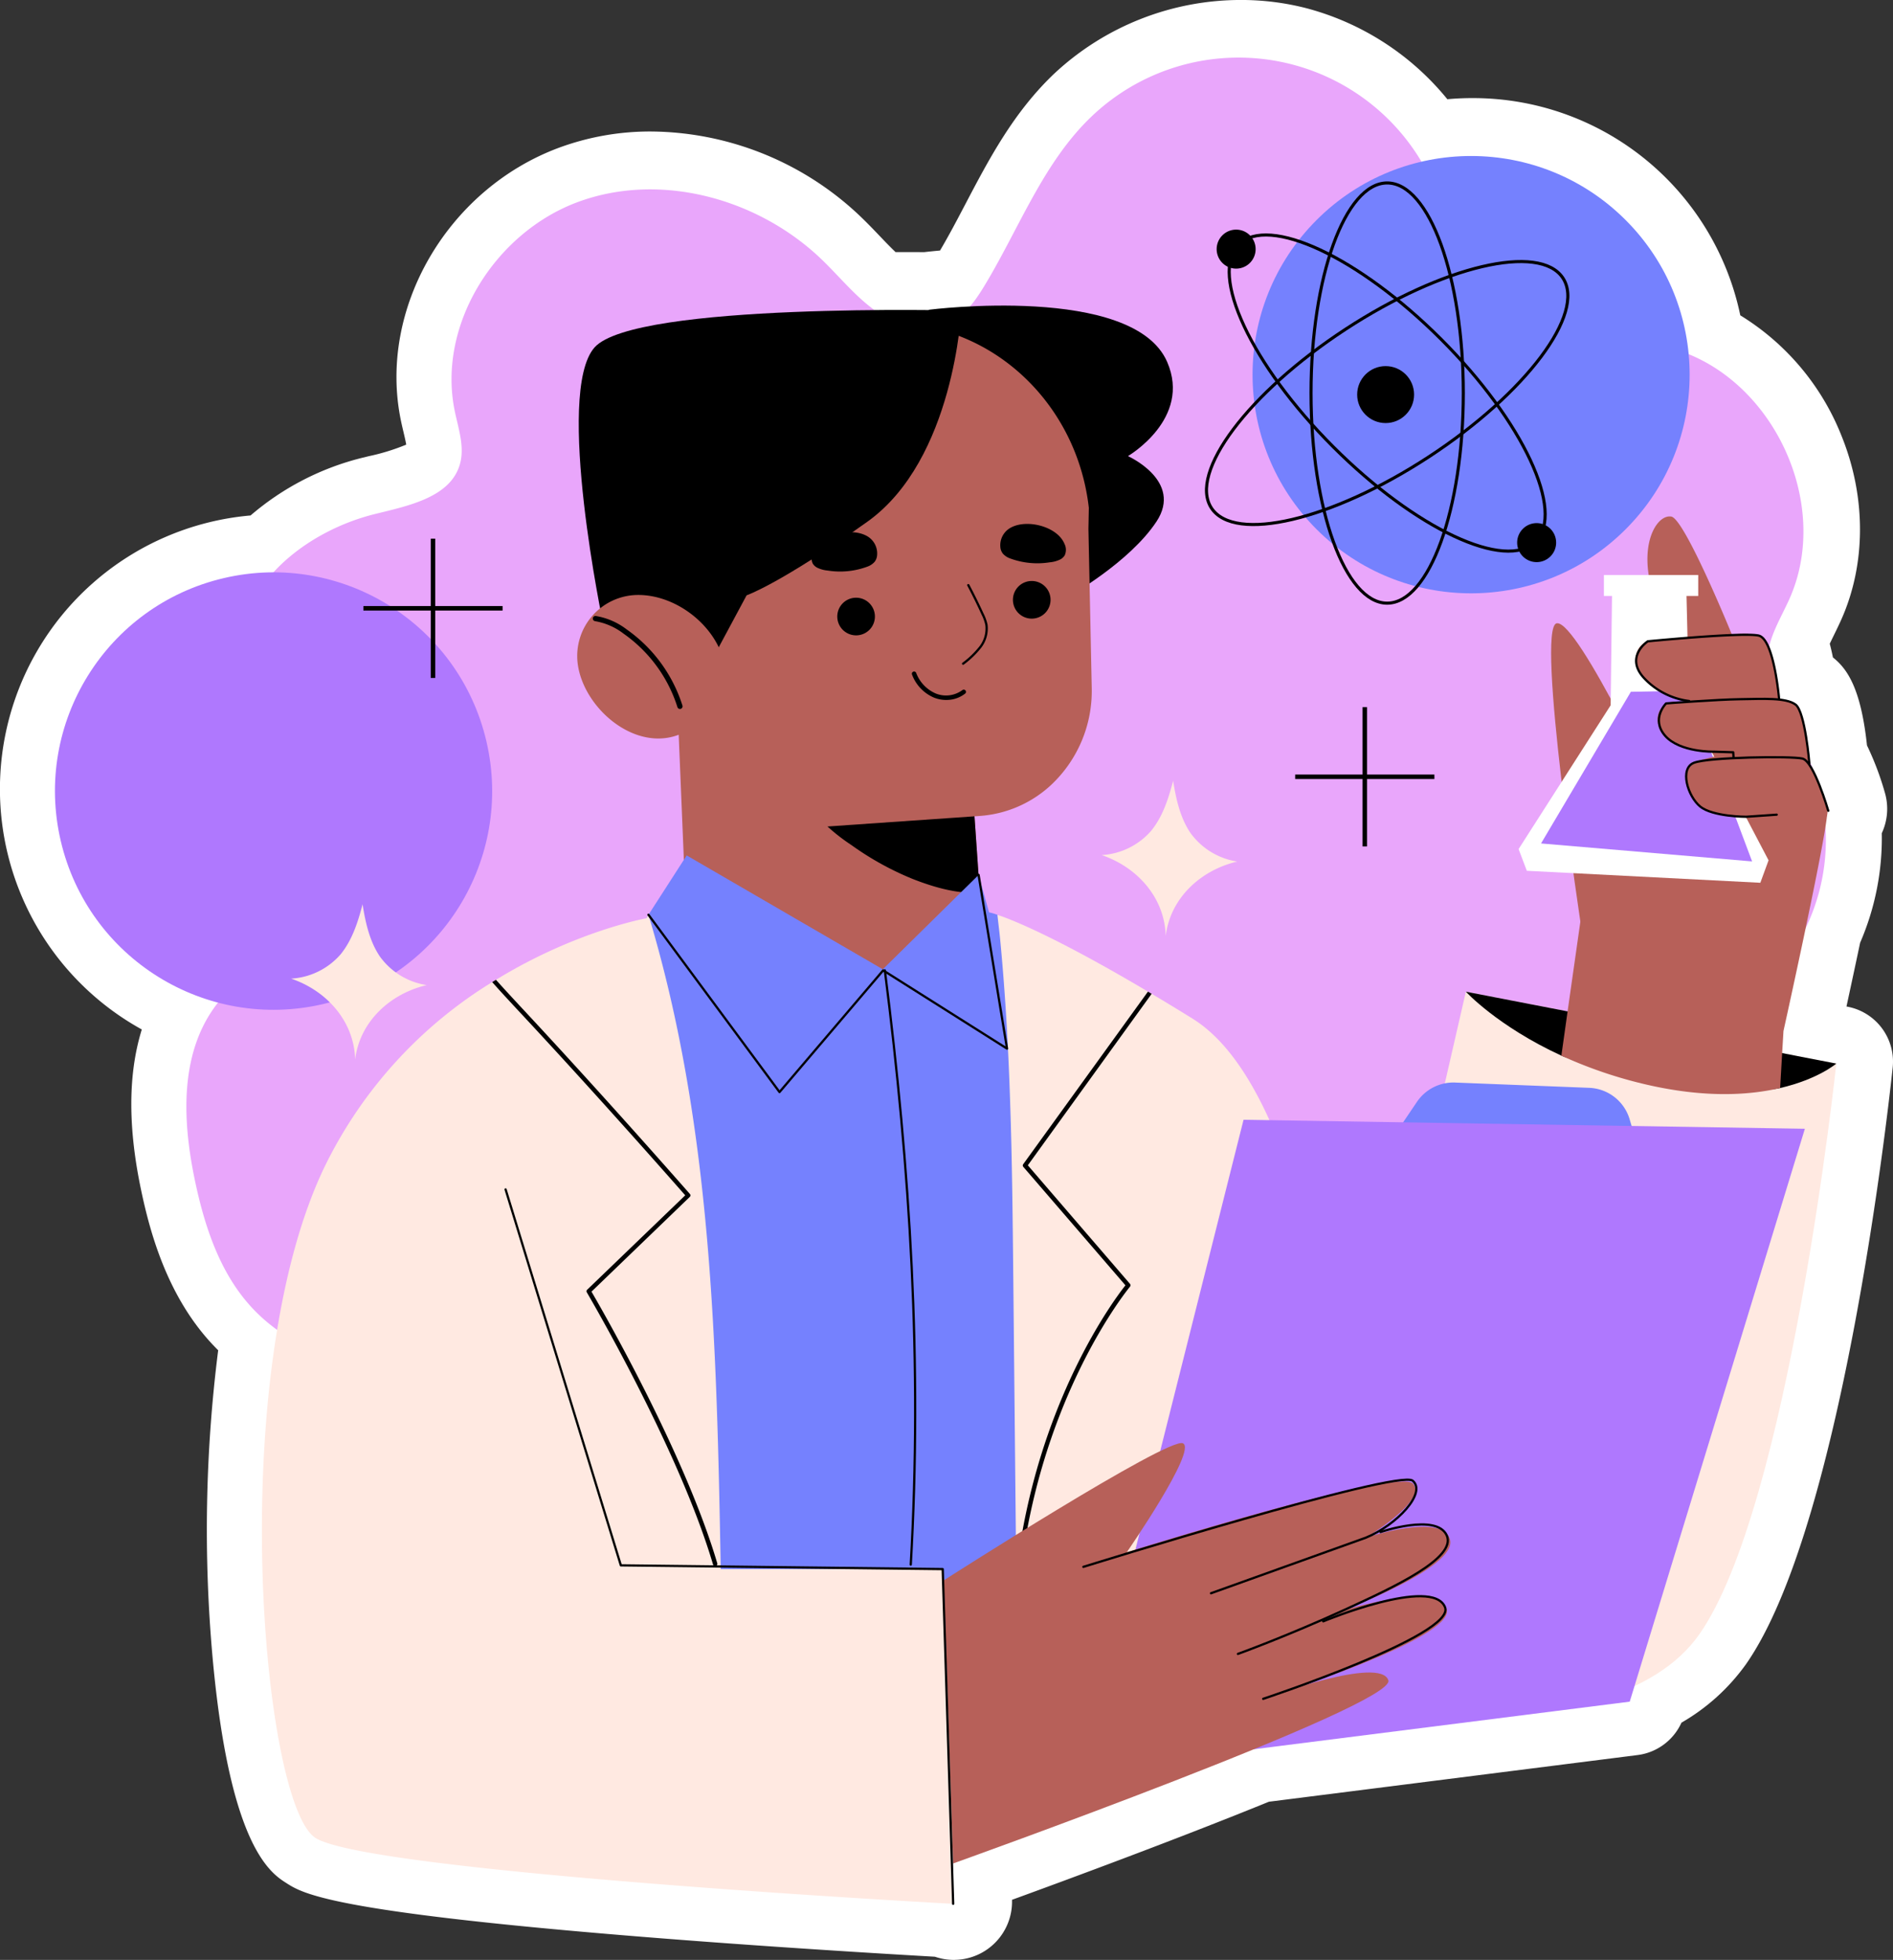 <svg xmlns="http://www.w3.org/2000/svg" width="397.678" height="411.492" viewBox="0 0 397.678 411.492">
  <rect x="0" y="0" width="397.678" height="411.492" fill="#333333" stroke="none"/>
  <g id="Grupo_1160578" data-name="Grupo 1160578" transform="translate(0)">
    <path id="Trazado_994470" data-name="Trazado 994470" d="M472.272,444.337a12.217,12.217,0,0,0,11.777-12.553v-.051c12.061-4.392,34.952-12.848,53.963-20.59l77.455-9.8a11.735,11.735,0,0,0,9.216-6.8,43.089,43.089,0,0,0,13.537-12.248c20.03-28.544,29.789-115.486,30.838-125.3a11.736,11.736,0,0,0-9.444-12.766l-.264-.051c.806-3.707,1.83-8.465,2.869-13.388a55.243,55.243,0,0,0,4.55-23,12.105,12.105,0,0,0,.635-8.551,61.425,61.425,0,0,0-3.745-9.882c-1.281-12-4.153-16.088-7.155-18.468-.19-.946-.409-1.914-.665-2.876.272-.575.567-1.181.87-1.8.553-1.126,1.1-2.253,1.605-3.389,5.16-11.644,5.168-25.642.02-38.4a52.273,52.273,0,0,0-21.29-25.361A57.335,57.335,0,0,0,580.66,53.451c-1.717,0-3.439.078-5.158.235A56.98,56.98,0,0,0,545.785,34.55a55.08,55.08,0,0,0-13.623-1.7A57.448,57.448,0,0,0,493,48.238c-8.58,8.115-13.738,17.934-18.726,27.429-1.8,3.436-3.518,6.7-5.346,9.788-1.678.149-2.849.282-3.336.338-1.33-.008-5.448-.014-6.011-.012-1.083-1.03-2.188-2.186-3.326-3.377-1.281-1.339-2.563-2.677-3.9-3.958A64.426,64.426,0,0,0,408.2,60.464a55.342,55.342,0,0,0-19.258,3.383c-23.491,8.682-38.113,33.827-33.288,57.242.17.831.366,1.666.563,2.5.186.784.436,1.842.567,2.622a45.181,45.181,0,0,1-7.919,2.436l-1.365.334a57,57,0,0,0-23.413,12.1A57.655,57.655,0,0,0,301.235,249c-2.89,9.335-2.931,20.463-.16,33.659,1.846,8.8,5.332,21.657,14.278,31.669.616.69,1.261,1.365,1.928,2.026a299.635,299.635,0,0,0-1.179,64.489c3.611,39.791,12.238,45.3,15.488,47.368,3.469,2.223,9.309,5.962,73.171,11.163,26.989,2.2,53.993,3.793,63.091,4.311a12.284,12.284,0,0,0,4.007.667S472.141,444.343,472.272,444.337Z" transform="translate(-271.446 -32.855)" fill="#fff"/>
    <g id="Grupo_1160577" data-name="Grupo 1160577" transform="translate(2.283 12.154)">
      <g id="Grupo_1160576" data-name="Grupo 1160576">
        <path id="Trazado_994471" data-name="Trazado 994471" d="M544.477,267.286c2.722-6.848,3.49-15.156,9.329-19.651,6.734-5.186,16.282-2.473,24.77-2.032a42.371,42.371,0,0,0,39.76-61.927c-3.166-6.062-7.956-11.949-7.45-18.771.327-4.415,2.865-8.3,4.658-12.352,8.92-20.132-3.746-46.766-24.989-52.553-14.5-3.952-33.131-.5-41.942-12.678-3.625-5.01-4.388-11.46-6.29-17.344a44.732,44.732,0,0,0-73.3-18.734c-10.244,9.689-15.279,23.491-22.57,35.56-1.871,3.1-4.044,6.224-7.274,7.853-4.812,2.427-10.8.854-15.252-2.182s-7.849-7.348-11.736-11.083c-13.335-12.809-33.876-18.468-51.222-12.057s-29.6,25.76-25.865,43.872c.761,3.692,2.114,7.5,1.1,11.128-1.967,7.026-10.833,8.764-17.913,10.522-14.207,3.527-28.311,14.55-28.47,29.187-.2,18.185,20.717,33.892,14.882,51.116-3.347,9.88-14.237,14.96-20.245,23.489-7.174,10.183-6.5,23.894-3.942,36.086,1.987,9.468,5.1,19.047,11.544,26.26,8.51,9.526,21.839,13.623,34.613,13.594s25.232-3.711,37.407-7.573c3.772-1.2,7.671-2.429,11.6-2.016,10.977,1.154,16.347,13.441,23.194,22.1a45.082,45.082,0,0,0,68.274,2.829c5.647-6.036,9.438-13.441,12.631-20.992,2.544-6.02,4.286-13.427,9.061-18.2,3.807-3.8,8.605-4.622,13.814-4.28,8.807.579,16.343,2.387,24.815-1.469A33.267,33.267,0,0,0,544.477,267.286Z" transform="translate(-241.857 -39.071)" fill="#e9a6fb"/>
        <g id="Grupo_1160541" data-name="Grupo 1160541" transform="translate(271.224 96.272)">
          <g id="Grupo_1160536" data-name="Grupo 1160536" transform="translate(0 99.787)">
            <path id="Trazado_994472" data-name="Trazado 994472" d="M389.8,154.436l-77.828-15.093-34.433,150s64.622,11.793,83.489-15.093S389.8,154.436,389.8,154.436Z" transform="translate(-277.536 -139.337)" fill="#ffe9e1"/>
            <path id="Trazado_994473" data-name="Trazado 994473" d="M277.54,139.34s6.632,7.243,20.064,13.431c5.338,2.458,13.447-.665,20.965.96,11.583,2.475,18.736,7.3,25,5.839,8-1.865,11.787-5.137,11.787-5.137l-11.362-2.2-45.078-8.758Z" transform="translate(-243.101 -139.34)"/>
          </g>
          <g id="Grupo_1160540" data-name="Grupo 1160540" transform="translate(45.516)">
            <g id="Grupo_1160539" data-name="Grupo 1160539">
              <g id="Grupo_1160537" data-name="Grupo 1160537" transform="translate(6.833)">
                <path id="Trazado_994474" data-name="Trazado 994474" d="M278.494,201.525a93.252,93.252,0,0,0,19.3,6.392c11.583,2.475,20.4,1.865,26.659.407l.424-7.334.278-4.636s8.295-37.392,9.145-45.19a5.482,5.482,0,0,0,.055-1.275c-.352-2.18-2.4-6.724-3.326-8.7A.142.142,0,0,0,331,141.1c-.24-.536-.407-.868-.407-.868a.8.8,0,0,0-.018-.129,90.907,90.907,0,0,0-1.957-10.844.75.75,0,0,1-.055-.129,2.749,2.749,0,0,0-.573-1.163,2.122,2.122,0,0,0-.278-.184c-.092-.055-.2-.092-.315-.149a8.365,8.365,0,0,0-3.418-.129s-.018-.3-.092-.776a62.819,62.819,0,0,0-1.94-11.067.132.132,0,0,0-.037-.092,6.246,6.246,0,0,0-.647-1.441.773.773,0,0,0-.186-.241.784.784,0,0,0-.186-.184,1.306,1.306,0,0,0-.2-.129c-2.125-.942-6.374-.461-6.374-.461s-9.9-24.293-12.729-24.774c-2.679-.444-5.985,4.378-4.748,12.268.074.461.147.942.258,1.423,1.57,7.243,2.309,11.067,2.53,12.156,0,.037,0,.055.018.074.018.166.037.258.037.258l-3.234,8.332-.074.184-.794,2.051-3.2,8.22v.02l-6.615,17.052-1.071,7.483-.776,5.506-1.441,10.031v.037L279.8,192.237Z" transform="translate(-276.341 -88.307)" fill="#b76059"/>
                <path id="Trazado_994475" data-name="Trazado 994475" d="M320.048,139.172s-18.632-40.094-23.114-39.386,5.189,64.151,5.189,64.151l10.848,6.84Z" transform="translate(-295.749 -77.349)" fill="#b76059"/>
              </g>
              <path id="Trazado_994476" data-name="Trazado 994476" d="M304.154,121.953,304.438,99h-1.7v-4.4H322.55V99h-2.46l.573,23.742,16.665,31.76-1.729,4.716L286.544,156.7l-1.73-4.558Z" transform="translate(-284.814 -82.3)" fill="#fff"/>
              <path id="Trazado_994477" data-name="Trazado 994477" d="M317.479,107.018l-12.027.235-18.869,31.841,44.339,3.772Z" transform="translate(-281.867 -70.431)" fill="#af78fe"/>
              <g id="Grupo_1160538" data-name="Grupo 1160538" transform="translate(24.651 24.678)">
                <path id="Trazado_994478" data-name="Trazado 994478" d="M280.717,110.967a4.753,4.753,0,0,0,.794.684,23.915,23.915,0,0,0,8.813,3.473h-3.57a3.674,3.674,0,0,0-3.69,3.973,5.664,5.664,0,0,0,1.92,3.879c3.289,2.827,12.729,2.994,12.729,2.994l-5.807,1.476a3.668,3.668,0,0,0-2.765,3.979c.291,2.3,1.206,5.182,3.86,6.331,4.71,2.051,12.876,1.423,12.876,1.423l7.555,5.968,5.209-6.042a5.474,5.474,0,0,0,.055-1.275c-.461-2.827-3.77-9.661-3.77-9.661s-1.423-11.325-2.6-12.268a10.682,10.682,0,0,0-3.768-1.412s-1.406-12.037-3.531-12.98-6.374-.461-6.374-.461l-14.686,1.072-2.037.151a3.7,3.7,0,0,0-3.33,4.534A8.766,8.766,0,0,0,280.717,110.967Z" transform="translate(-278.494 -100.927)" fill="#b76059"/>
                <path id="Trazado_994479" data-name="Trazado 994479" d="M313.71,114.4s-1.06-12.455-4.272-13.212-23.3,1.2-23.3,1.2-4.912,3.213-.819,7.683a15.58,15.58,0,0,0,9.509,4.849" transform="translate(-283.645 -100.843)" fill="none" stroke="#000" stroke-linecap="round" stroke-linejoin="round" stroke-miterlimit="10" stroke-width="0.472"/>
                <path id="Trazado_994480" data-name="Trazado 994480" d="M312.045,121.508s-.882-10.9-2.9-12.407-6.8-1.2-11.65-1.134-15.555.882-15.555.882-3.275,3.275-.19,6.8,10.266,3.338,10.266,3.338l4.03.125.063,1.007" transform="translate(-275.608 -94.268)" fill="none" stroke="#000" stroke-linecap="round" stroke-linejoin="round" stroke-miterlimit="10" stroke-width="0.472"/>
                <path id="Trazado_994481" data-name="Trazado 994481" d="M308.248,125.409s-3.023-10.391-5.416-10.958-19.712-.315-22.8.882-1.322,7.053,1.322,9.194,9.636,2.141,9.636,2.141l6.423-.442" transform="translate(-267.844 -88.284)" fill="none" stroke="#000" stroke-linecap="round" stroke-linejoin="round" stroke-miterlimit="10" stroke-width="0.472"/>
              </g>
            </g>
          </g>
        </g>
        <path id="Trazado_994482" data-name="Trazado 994482" d="M349.4,161.16l-1.273-4.329a9.234,9.234,0,0,0-8.5-6.623L311.455,149.1a9.239,9.239,0,0,0-8.015,4.055l-4.353,6.435Z" transform="translate(-8.053 66.036)" fill="#7581fe"/>
        <g id="Grupo_1160568" data-name="Grupo 1160568" transform="translate(52.738 52.008)">
          <g id="Grupo_1160558" data-name="Grupo 1160558" transform="translate(66.233)">
            <g id="Grupo_1160556" data-name="Grupo 1160556">
              <g id="Grupo_1160542" data-name="Grupo 1160542" transform="translate(20.667 74.176)">
                <path id="Trazado_994483" data-name="Trazado 994483" d="M369.418,103.6l2.145,51.9,34.619,28.348,27.424-27.113-1.867-27.005L396.8,115.086Z" transform="translate(-369.418 -103.604)" fill="#b76059"/>
              </g>
              <g id="Grupo_1160543" data-name="Grupo 1160543" transform="translate(44.295 85.656)">
                <path id="Trazado_994484" data-name="Trazado 994484" d="M373.6,128.663a40.351,40.351,0,0,0,9.292,8.433,62.3,62.3,0,0,0,12.878,7.113c3.645,1.431,9.313,3.3,14.067,2.8l-1.582-22.887-34.938-14.647a9.184,9.184,0,0,0-2.472,2.739,10.531,10.531,0,0,0-1.269,4.771A18.411,18.411,0,0,0,373.6,128.663Z" transform="translate(-369.564 -109.475)"/>
              </g>
              <g id="Grupo_1160555" data-name="Grupo 1160555">
                <g id="Grupo_1160544" data-name="Grupo 1160544" transform="translate(68.307)">
                  <path id="Trazado_994485" data-name="Trazado 994485" d="M354.462,66.535s42.849-5.444,49.986,10.954c5.207,11.961-8.238,19.78-8.238,19.78s11.646,5.2,5.993,13.754S383.835,126.7,383.835,126.7L348.817,71.729Z" transform="translate(-348.817 -65.669)"/>
                </g>
                <g id="Grupo_1160554" data-name="Grupo 1160554" transform="translate(0 0.914)">
                  <g id="Grupo_1160545" data-name="Grupo 1160545" transform="translate(19.729 2.837)">
                    <path id="Trazado_994486" data-name="Trazado 994486" d="M357.54,111.836c-.544-23.128,21.35-42.62,43.535-44.153,22.207-1.535,41.6,15.6,44.212,38.616l-.086,4.425.694,33.307a27.05,27.05,0,0,1-8.529,20.445h0a24.513,24.513,0,0,1-14.95,6.509l-42.36,2.929-21.587-35.908Z" transform="translate(-357.53 -67.587)" fill="#b76059"/>
                  </g>
                  <g id="Grupo_1160549" data-name="Grupo 1160549" transform="translate(54.641 56.907)">
                    <g id="Grupo_1160546" data-name="Grupo 1160546" transform="translate(36.899)">
                      <path id="Trazado_994487" data-name="Trazado 994487" d="M361.966,99.465a3.952,3.952,0,1,0,3.67-4.216A3.952,3.952,0,0,0,361.966,99.465Z" transform="translate(-361.956 -95.24)"/>
                    </g>
                    <g id="Grupo_1160547" data-name="Grupo 1160547" transform="translate(0 3.512)">
                      <path id="Trazado_994488" data-name="Trazado 994488" d="M380.837,101.261a3.952,3.952,0,1,0,3.67-4.216A3.952,3.952,0,0,0,380.837,101.261Z" transform="translate(-380.827 -97.036)"/>
                    </g>
                    <g id="Grupo_1160548" data-name="Grupo 1160548" transform="translate(15.667 19.001)">
                      <path id="Trazado_994489" data-name="Trazado 994489" d="M378.736,110.918a6.285,6.285,0,0,0,3.508-1.332.469.469,0,0,0-.589-.729,5.777,5.777,0,0,1-5.649.7,7.619,7.619,0,0,1-4.063-4.3.47.47,0,0,0-.876.342,8.464,8.464,0,0,0,4.585,4.832A6.968,6.968,0,0,0,378.736,110.918Z" transform="translate(-371.035 -104.957)"/>
                    </g>
                  </g>
                  <g id="Grupo_1160550" data-name="Grupo 1160550" transform="translate(0.326)">
                    <path id="Trazado_994490" data-name="Trazado 994490" d="M451.911,66.263s-1.437,31.317-19.747,44.351-25.349,15.439-25.349,15.439l-7.233,13.468-8.49-11.66s-7.129-2.389-14.331,4.593c0,0-10.352-48.993-1.879-58.464S451.911,66.263,451.911,66.263Z" transform="translate(-371.549 -66.136)"/>
                  </g>
                  <g id="Grupo_1160553" data-name="Grupo 1160553" transform="translate(0 59.842)">
                    <g id="Grupo_1160551" data-name="Grupo 1160551">
                      <path id="Trazado_994491" data-name="Trazado 994491" d="M426.657,107.509c-3.021-6.1-9.937-10.766-16.816-10.768a12.821,12.821,0,0,0-12.71,14.473c1.293,9.724,12.993,19.409,22.674,14.211C432.222,118.76,426.67,107.536,426.657,107.509Z" transform="translate(-397.018 -96.741)" fill="#b76059"/>
                    </g>
                    <g id="Grupo_1160552" data-name="Grupo 1160552" transform="translate(3.28 4.407)">
                      <path id="Trazado_994492" data-name="Trazado 994492" d="M419.837,118.521a.693.693,0,0,0,.127-.023.553.553,0,0,0,.362-.692,30.934,30.934,0,0,0-11.714-15.985,14.553,14.553,0,0,0-6.5-2.822.551.551,0,0,0-.139,1.093,13.523,13.523,0,0,1,6,2.632,29.825,29.825,0,0,1,11.3,15.412A.551.551,0,0,0,419.837,118.521Z" transform="translate(-401.493 -98.995)"/>
                    </g>
                  </g>
                </g>
              </g>
            </g>
            <g id="Grupo_1160557" data-name="Grupo 1160557" transform="translate(49.229 45.841)">
              <path id="Trazado_994493" data-name="Trazado 994493" d="M373.836,93.325a2.769,2.769,0,0,1,.039,2.374,2.361,2.361,0,0,1-.968.884,6.29,6.29,0,0,1-2.18.589,16.52,16.52,0,0,1-8.324-.815,3.659,3.659,0,0,1-1.515-1,2.632,2.632,0,0,1-.489-1.038,4.188,4.188,0,0,1,2.233-4.472C366.026,88.061,372.342,89.645,373.836,93.325Z" transform="translate(-320.682 -89.113)"/>
              <path id="Trazado_994494" data-name="Trazado 994494" d="M380.86,94.211a2.764,2.764,0,0,0-.039,2.372,2.36,2.36,0,0,0,.968.884,6.278,6.278,0,0,0,2.18.589,16.519,16.519,0,0,0,8.324-.815,3.659,3.659,0,0,0,1.515-1,2.632,2.632,0,0,0,.489-1.038,4.188,4.188,0,0,0-2.233-4.472C388.67,88.945,382.354,90.529,380.86,94.211Z" transform="translate(-380.569 -88.268)"/>
            </g>
            <path id="Trazado_994495" data-name="Trazado 994495" d="M369.9,95.685q1.6,3.024,3.023,6.13a9.18,9.18,0,0,1,.79,2.221,6.352,6.352,0,0,1-1.314,4.685,18.859,18.859,0,0,1-3.59,3.455" transform="translate(-287.736 -36.993)" fill="none" stroke="#000" stroke-linecap="round" stroke-linejoin="round" stroke-miterlimit="10" stroke-width="0.472"/>
          </g>
          <g id="Grupo_1160567" data-name="Grupo 1160567" transform="translate(0 115.44)">
            <g id="Grupo_1160564" data-name="Grupo 1160564">
              <path id="Trazado_994496" data-name="Trazado 994496" d="M344.509,306.154c11.306,7.243,122.644,38.675,122.644,38.675V329.735l.149-.055,22.428-8.867,35.91-48.934s15.719-87.112-17.295-107.545c-25.329-15.686-27.852-25.791-31.9-27.158a12.807,12.807,0,0,0-1.756-.516l-2.2-7.853-20.118,19.806-41.2-23.906-8.036,12.471-.462.739s-11.949,24.532-33.325,67.928C347.958,249.236,333.184,298.929,344.509,306.154Z" transform="translate(-321.933 -124.707)" fill="#7581fe"/>
              <g id="Grupo_1160559" data-name="Grupo 1160559" transform="translate(154.512 12.465)">
                <path id="Trazado_994497" data-name="Trazado 994497" d="M328.032,131.082c.186,1.756.424,3.547.591,5.3,1.072,11.177,1.7,22.391,2.069,33.624.444,12.637.553,25.292.684,37.947q.305,30.621.61,61.28c0,.851.018,1.7.018,2.55,0,.868.018,1.736.037,2.624.092,8.369.387,16.812,2.421,24.886a49.873,49.873,0,0,0,6.853,15.426l64.217-25.347S402.059,173.335,369.045,152.9q-4.6-2.854-8.609-5.229c-.258-.149-.516-.315-.776-.461C340.761,136.015,331.542,132.265,328.032,131.082Z" transform="translate(-328.032 -131.082)" fill="#ffe9e1"/>
              </g>
              <g id="Grupo_1160560" data-name="Grupo 1160560" transform="translate(0 12.467)">
                <path id="Trazado_994498" data-name="Trazado 994498" d="M383.6,324.9c11.306,7.243,133.96,13.838,133.96,13.838V323.644l.149-.055c-.461-18.382-1.791-36.913-2.346-55.129H468.735c-.868-46.537-1.774-92.945-15.187-137.378l-.461.739s-14.835,2.642-31.573,12.913c-.258.149-.536.315-.794.481A93.555,93.555,0,0,0,385.8,183.4C364.408,226.8,372.278,317.675,383.6,324.9Z" transform="translate(-372.343 -131.083)" fill="#ffe9e1"/>
              </g>
              <g id="Grupo_1160563" data-name="Grupo 1160563" transform="translate(48.377 26.119)">
                <g id="Grupo_1160561" data-name="Grupo 1160561" transform="translate(0)">
                  <path id="Trazado_994499" data-name="Trazado 994499" d="M402.913,144.179c16.849,18.032,33.033,36.451,35.4,39.13l-20.6,19.823a.426.426,0,0,0-.074.553c.184.332,19.307,32.793,26.51,57.123a.489.489,0,0,0,.444.332.261.261,0,0,0,.129-.02.448.448,0,0,0,.315-.573c-6.853-23.167-24.424-53.6-26.418-57.012l20.637-19.878a.442.442,0,0,0,.037-.628c-.184-.2-17.569-20.064-35.712-39.48-1.9-2.051-3.584-3.862-5.025-5.487-.258.149-.536.315-.794.481C399.235,140.208,400.954,142.073,402.913,144.179Z" transform="translate(-397.759 -138.065)"/>
                </g>
                <g id="Grupo_1160562" data-name="Grupo 1160562" transform="translate(109.589 2.473)">
                  <path id="Trazado_994500" data-name="Trazado 994500" d="M351.1,266.049a.459.459,0,0,0,.424.5h.037c.037,0,.074,0,.092-.02a.451.451,0,0,0,.37-.407c3.4-40.552,23.278-64.606,23.462-64.827a.473.473,0,0,0,0-.61L354.033,175.8l26.012-36.007c-.258-.149-.516-.315-.776-.461l-26.2,36.228a.449.449,0,0,0,.018.573L374.537,201c-2.235,2.808-18.769,24.737-22.946,60.357C351.391,262.889,351.225,264.46,351.1,266.049Z" transform="translate(-351.095 -139.33)"/>
                </g>
              </g>
              <path id="Trazado_994501" data-name="Trazado 994501" d="M435.986,126.8l5.977,36.471-26.022-16.431-21.777,25.55-27.533-37.222" transform="translate(-285.427 -122.706)" fill="none" stroke="#000" stroke-linecap="round" stroke-linejoin="round" stroke-miterlimit="10" stroke-width="0.472"/>
              <path id="Trazado_994502" data-name="Trazado 994502" d="M376.5,137.051c5.334,41.756,7.874,82.732,5.444,124.756" transform="translate(-245.633 -112.914)" fill="none" stroke="#000" stroke-linecap="round" stroke-linejoin="round" stroke-miterlimit="10" stroke-width="0.472"/>
            </g>
            <path id="Trazado_994503" data-name="Trazado 994503" d="M433.27,154.98l-117.922-1.887L280.914,289.884l115.564-14.622Z" transform="translate(-109.127 -97.589)" fill="#af78fe"/>
            <g id="Grupo_1160566" data-name="Grupo 1160566" transform="translate(143.249 123.38)">
              <path id="Trazado_994504" data-name="Trazado 994504" d="M319,216.627s47.169-30.188,50.235-28.773-11.793,22.877-11.793,22.877,57.074-17.925,60.14-14.387-9.906,11.321-9.906,11.321,16.274-5.424,17.688.471S402.723,223,402.723,223s20.283-6.369,21.933-.237-37.5,18.4-37.5,18.4,23.585-8.727,25.236-3.537-91.429,38.444-91.429,38.444Z" transform="translate(-318.999 -187.806)" fill="#b76059"/>
              <g id="Grupo_1160565" data-name="Grupo 1160565" transform="translate(29.324 7.698)">
                <path id="Trazado_994505" data-name="Trazado 994505" d="M322.658,210.037s66.194-20.6,69.182-18.081-3.3,9.276-9.827,11.949L349.466,215.58" transform="translate(-322.658 -191.743)" fill="none" stroke="#000" stroke-linecap="round" stroke-linejoin="round" stroke-miterlimit="10" stroke-width="0.472"/>
                <path id="Trazado_994506" data-name="Trazado 994506" d="M349.227,198.135s11.793-4.008,13.914.708S352.254,209.629,341.8,214.41c-12.381,5.661-22.524,9.315-22.524,9.315" transform="translate(-286.807 -187.154)" fill="none" stroke="#000" stroke-linecap="round" stroke-linejoin="round" stroke-miterlimit="10" stroke-width="0.472"/>
                <path id="Trazado_994507" data-name="Trazado 994507" d="M332.141,209.526s22.995-9.552,25.589-2.949c2.276,5.8-38.207,19.221-38.207,19.221" transform="translate(-281.749 -179.793)" fill="none" stroke="#000" stroke-linecap="round" stroke-linejoin="round" stroke-miterlimit="10" stroke-width="0.472"/>
              </g>
            </g>
            <path id="Trazado_994508" data-name="Trazado 994508" d="M372.419,160.571,396.632,239.5l67.615.786,2.2,70.277" transform="translate(-321.227 -90.445)" fill="none" stroke="#000" stroke-linecap="round" stroke-linejoin="round" stroke-miterlimit="10" stroke-width="0.472"/>
          </g>
        </g>
        <g id="Grupo_1160572" data-name="Grupo 1160572" transform="translate(0 1.583)">
          <circle id="Elipse_11789" data-name="Elipse 11789" cx="45.911" cy="45.911" r="45.911" transform="translate(306.762 129.855) rotate(-135)" fill="#7581fe"/>
          <ellipse id="Elipse_11790" data-name="Elipse 11790" cx="45.912" cy="45.912" rx="45.912" ry="45.912" transform="matrix(-0.227, -0.974, 0.974, -0.227, 20.89, 207.494)" fill="#af78fe"/>
          <g id="Grupo_1160571" data-name="Grupo 1160571" transform="translate(251.173 24.674)">
            <g id="Grupo_1160570" data-name="Grupo 1160570">
              <g id="Grupo_1160569" data-name="Grupo 1160569">
                <ellipse id="Elipse_11791" data-name="Elipse 11791" cx="15.997" cy="44.114" rx="15.997" ry="44.114" transform="translate(21.96)" fill="none" stroke="#000" stroke-miterlimit="10" stroke-width="0.647"/>
                <path id="Trazado_994509" data-name="Trazado 994509" d="M330.7,102.588c17.228,17.228,36.258,26.129,42.505,19.882s-2.653-25.279-19.882-42.505-36.258-26.129-42.505-19.882S313.47,85.359,330.7,102.588Z" transform="translate(-304.052 -47.162)" fill="none" stroke="#000" stroke-miterlimit="10" stroke-width="0.647"/>
                <path id="Trazado_994510" data-name="Trazado 994510" d="M353.089,101.938c20.394-13.33,33.008-30.13,28.174-37.527s-25.284-2.585-45.679,10.745-33.008,30.13-28.174,37.527S332.694,115.268,353.089,101.938Z" transform="translate(-306.378 -44.434)" fill="none" stroke="#000" stroke-miterlimit="10" stroke-width="0.647"/>
              </g>
              <ellipse id="Elipse_11792" data-name="Elipse 11792" cx="5.979" cy="5.979" rx="5.979" ry="5.979" transform="translate(31.654 38.457)"/>
            </g>
            <path id="Trazado_994511" data-name="Trazado 994511" d="M339.923,61.606a4.093,4.093,0,1,0,4.092-4.094A4.094,4.094,0,0,0,339.923,61.606Z" transform="translate(-337.785 -47.71)"/>
            <path id="Trazado_994512" data-name="Trazado 994512" d="M307.638,93.12a4.094,4.094,0,1,0,4.092-4.094A4.094,4.094,0,0,0,307.638,93.12Z" transform="translate(-242.372 -17.604)"/>
          </g>
        </g>
        <g id="Grupo_1160573" data-name="Grupo 1160573" transform="translate(269.807 136.318)">
          <line id="Línea_670" data-name="Línea 670" y2="29.244" transform="translate(14.624)" fill="none" stroke="#000" stroke-miterlimit="10" stroke-width="0.945"/>
          <line id="Línea_671" data-name="Línea 671" x2="29.246" transform="translate(0 14.622)" fill="none" stroke="#000" stroke-miterlimit="10" stroke-width="0.945"/>
        </g>
        <g id="Grupo_1160574" data-name="Grupo 1160574" transform="translate(74.056 100.94)">
          <line id="Línea_672" data-name="Línea 672" y2="29.246" transform="translate(14.622)" fill="none" stroke="#000" stroke-miterlimit="10" stroke-width="0.945"/>
          <line id="Línea_673" data-name="Línea 673" x2="29.244" transform="translate(0 14.622)" fill="none" stroke="#000" stroke-miterlimit="10" stroke-width="0.945"/>
        </g>
        <g id="Grupo_1160575" data-name="Grupo 1160575" transform="translate(58.866 151.726)">
          <path id="Trazado_994513" data-name="Trazado 994513" d="M352.3,127.224c2.421-2.968,3.633-6.728,4.6-10.443,0-.035.008-.068.012-.106l.006.037c0-.014.008-.029.012-.045,0,.045,0,.088,0,.129.61,3.787,1.463,7.643,3.59,10.823a14.918,14.918,0,0,0,9.871,6.056c-7.71,1.811-14.031,7.673-15.017,15.529-.014.006-.014,0-.021-.014-.239-7.913-5.95-14.34-13.453-16.871A14.916,14.916,0,0,0,352.3,127.224Z" transform="translate(-171.618 -116.667)" fill="#ffe9e1"/>
          <path id="Trazado_994514" data-name="Trazado 994514" d="M439.383,140.491c2.421-2.968,3.633-6.728,4.6-10.443,0-.035.008-.068.012-.106l.006.037c0-.014.008-.029.012-.045,0,.045,0,.088,0,.129.61,3.787,1.463,7.643,3.59,10.823a14.918,14.918,0,0,0,9.871,6.056c-7.708,1.811-14.031,7.673-15.017,15.529-.014.006-.014,0-.021-.016-.239-7.913-5.95-14.34-13.453-16.871A14.9,14.9,0,0,0,439.383,140.491Z" transform="translate(-428.983 -103.993)" fill="#ffe9e1"/>
        </g>
      </g>
    </g>
  </g>
</svg>
